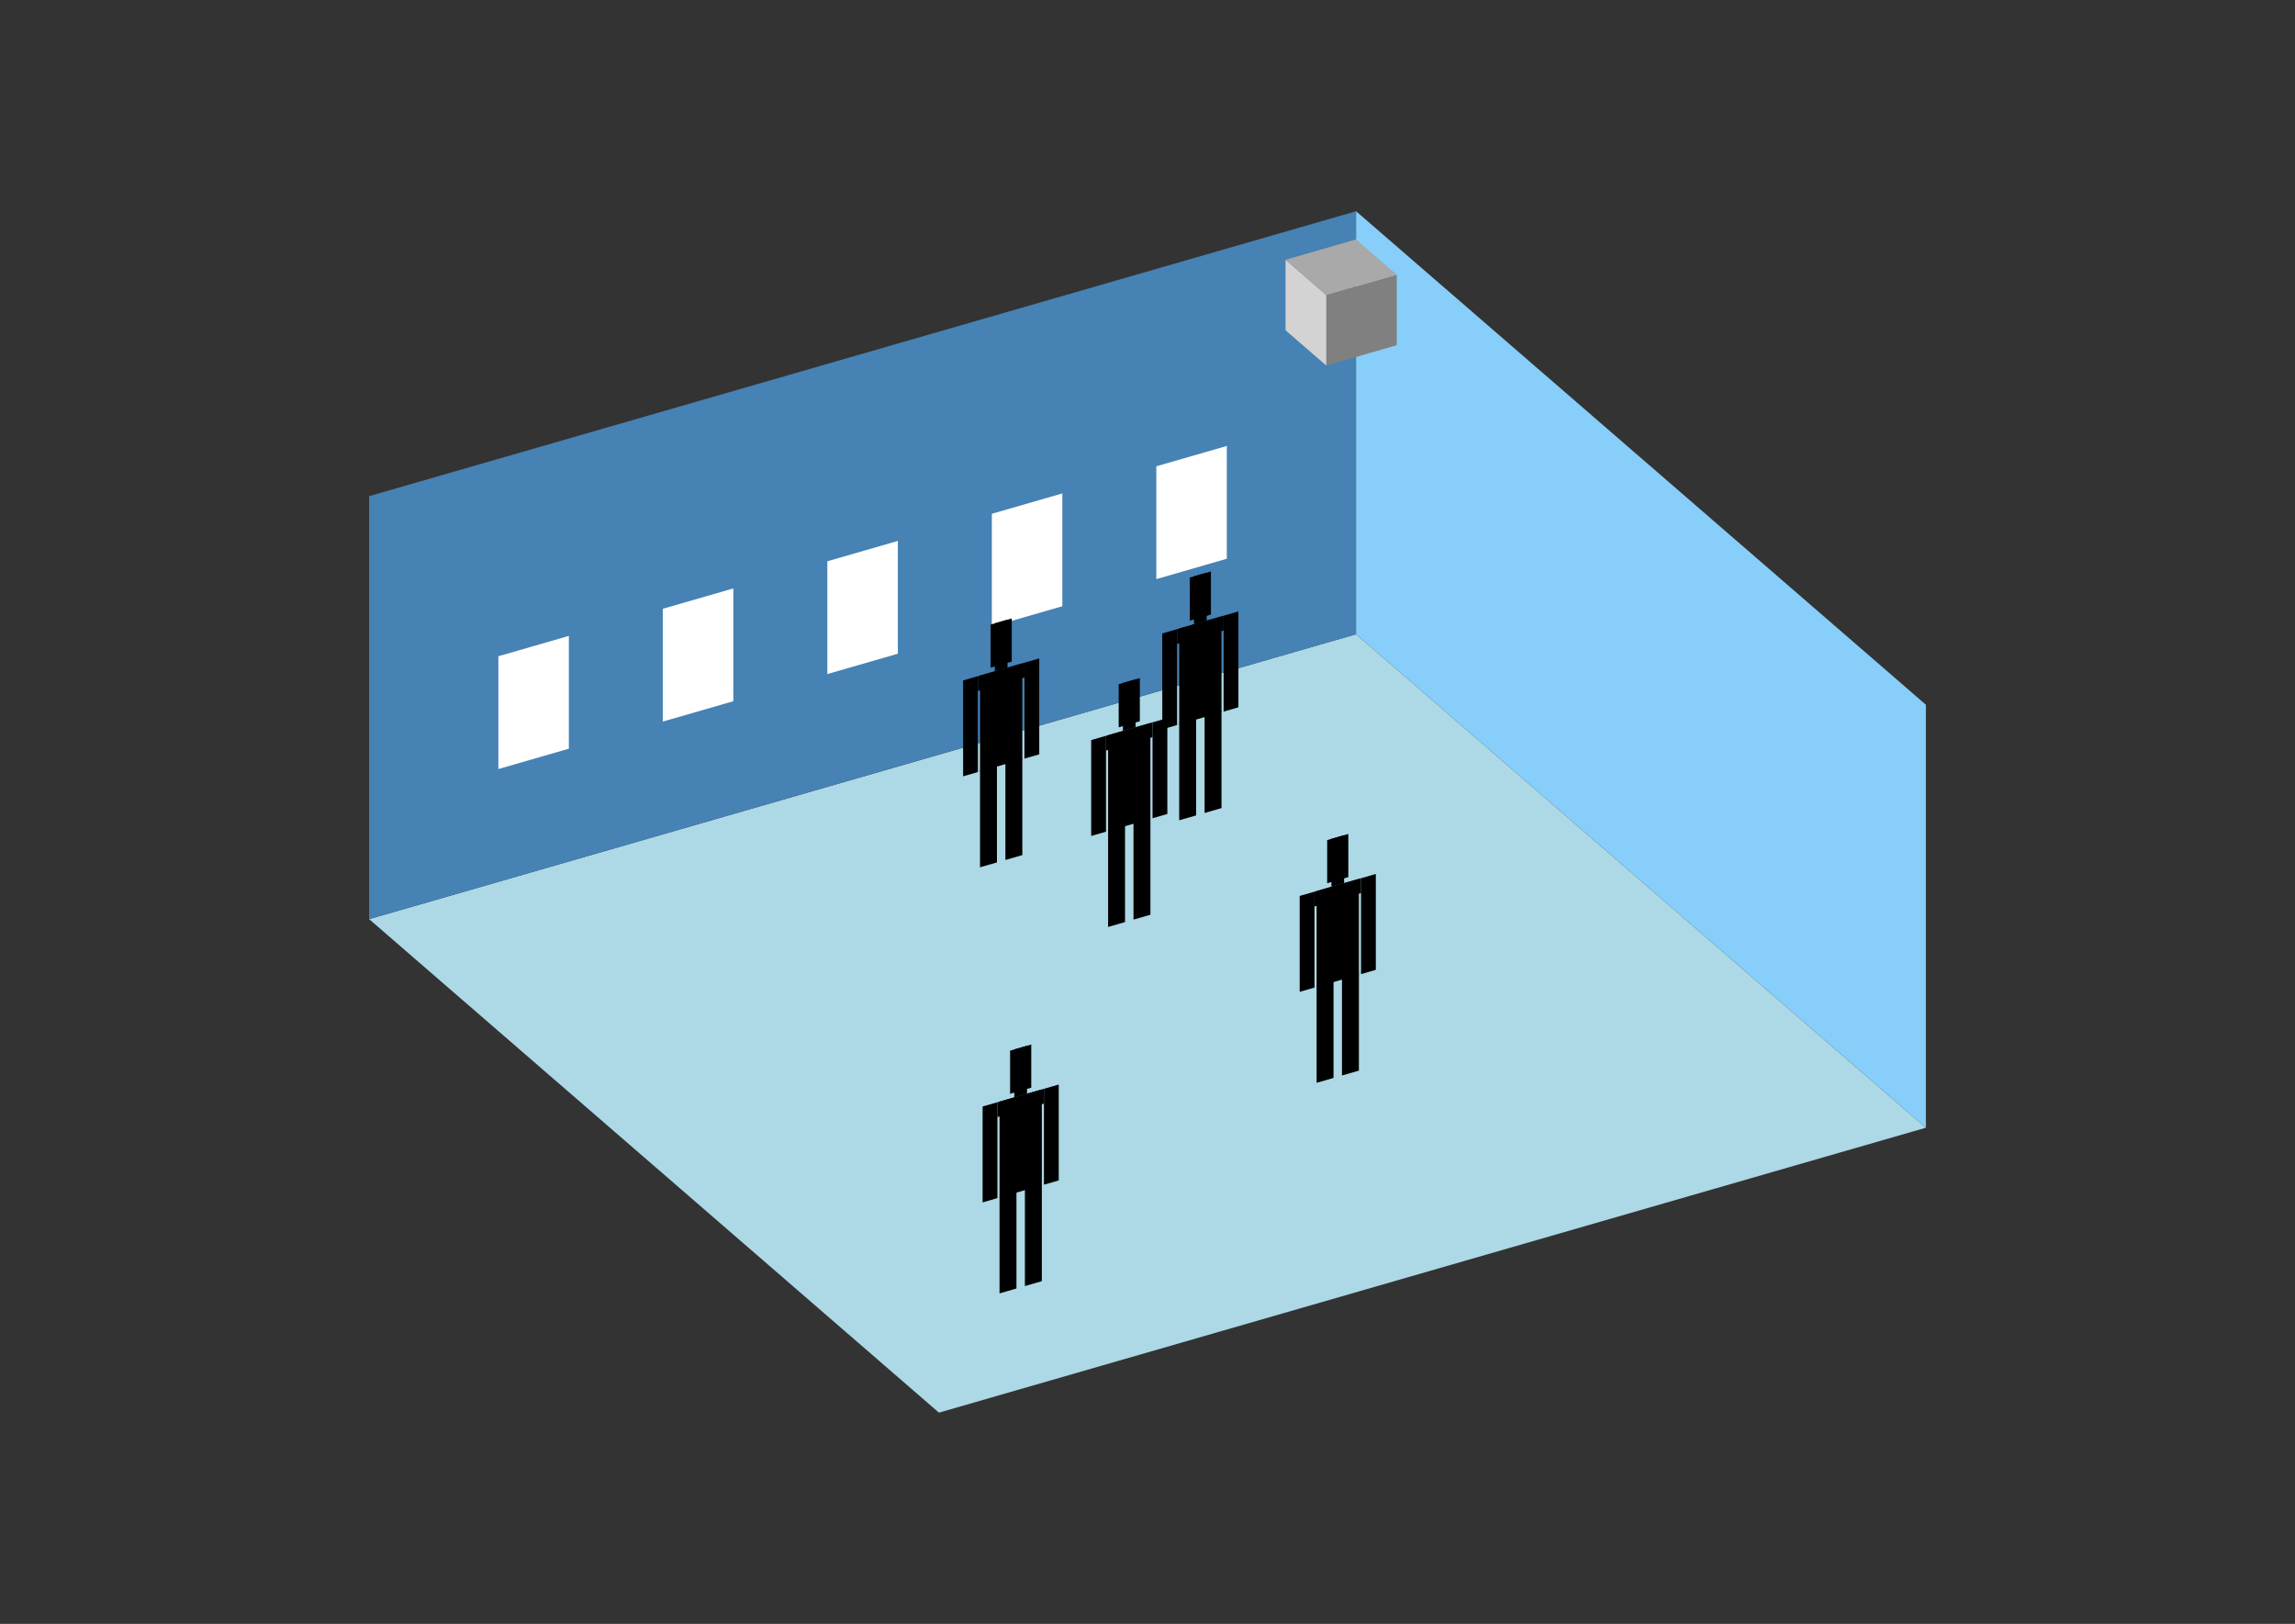 <?xml version="1.0" encoding="UTF-8"?>
<svg
  xmlns="http://www.w3.org/2000/svg"
  width="848"
  height="600"
  style="background-color:white"
>
  <rect width="100%" height="100%" fill="#333333" stroke="none"/>
  <polygon fill="lightblue" points="346.935,521.95 136.39,339.612 501.065,234.34 711.61,416.677" />
  <polygon fill="steelblue" points="136.39,339.612 136.39,183.323 501.065,78.05 501.065,234.34" />
  <polygon fill="lightskyblue" points="711.61,416.677 711.61,260.388 501.065,78.05 501.065,234.34" />
  <polygon fill="white" points="184.145,284.149 184.145,242.472 210.193,234.953 210.193,276.63" />
  <polygon fill="white" points="244.924,266.604 244.924,224.927 270.972,217.407 270.972,259.084" />
  <polygon fill="white" points="305.703,249.058 305.703,207.381 331.751,199.862 331.751,241.539" />
  <polygon fill="white" points="366.482,231.513 366.482,189.836 392.531,182.316 392.531,223.994" />
  <polygon fill="white" points="427.262,213.968 427.262,172.29 453.31,164.771 453.31,206.448" />
  <polygon fill="grey" points="490.056,135.061 490.056,109.013 516.104,101.494 516.104,127.542" />
  <polygon fill="lightgrey" points="490.056,135.061 490.056,109.013 475.017,95.989 475.017,122.037" />
  <polygon fill="darkgrey" points="490.056,109.013 475.017,95.989 501.065,88.469 516.104,101.494" />
  <polygon fill="hsl(324.0,50.0%,73.872%)" points="362.119,320.456 362.119,284.676 368.37,282.871 368.37,318.651" />
  <polygon fill="hsl(324.0,50.0%,73.872%)" points="377.748,315.944 377.748,280.164 371.496,281.969 371.496,317.749" />
  <polygon fill="hsl(324.0,50.0%,73.872%)" points="355.867,286.835 355.867,251.409 361.337,249.83 361.337,285.256" />
  <polygon fill="hsl(324.0,50.0%,73.872%)" points="378.529,280.293 378.529,244.867 383.999,243.288 383.999,278.714" />
  <polygon fill="hsl(324.0,50.0%,73.872%)" points="361.337,255.3 361.337,249.83 378.529,244.867 378.529,250.338" />
  <polygon fill="hsl(324.0,50.0%,73.872%)" points="362.119,285.03 362.119,249.605 377.748,245.093 377.748,280.519" />
  <polygon fill="hsl(324.0,50.0%,73.872%)" points="366.026,246.705 366.026,230.764 373.84,228.508 373.84,244.45" />
  <polygon fill="hsl(324.0,50.0%,73.872%)" points="367.589,248.026 367.589,230.313 372.278,228.959 372.278,246.672" />
  <polygon fill="hsl(324.0,50.0%,73.075%)" points="435.713,303.086 435.713,267.307 441.964,265.502 441.964,301.282" />
  <polygon fill="hsl(324.0,50.0%,73.075%)" points="451.342,298.575 451.342,262.795 445.09,264.6 445.09,300.379" />
  <polygon fill="hsl(324.0,50.0%,73.075%)" points="429.461,269.466 429.461,234.04 434.931,232.461 434.931,267.886" />
  <polygon fill="hsl(324.0,50.0%,73.075%)" points="452.123,262.924 452.123,227.498 457.593,225.919 457.593,261.345" />
  <polygon fill="hsl(324.0,50.0%,73.075%)" points="434.931,237.931 434.931,232.461 452.123,227.498 452.123,232.968" />
  <polygon fill="hsl(324.0,50.0%,73.075%)" points="435.713,267.661 435.713,232.235 451.342,227.724 451.342,263.149" />
  <polygon fill="hsl(324.0,50.0%,73.075%)" points="439.62,229.336 439.62,213.395 447.434,211.139 447.434,227.08" />
  <polygon fill="hsl(324.0,50.0%,73.075%)" points="441.183,230.656 441.183,212.943 445.872,211.59 445.872,229.303" />
  <polygon fill="hsl(324.0,50.0%,66.53%)" points="409.448,342.492 409.448,306.712 415.7,304.908 415.7,340.688" />
  <polygon fill="hsl(324.0,50.0%,66.53%)" points="425.077,337.98 425.077,302.201 418.826,304.005 418.826,339.785" />
  <polygon fill="hsl(324.0,50.0%,66.53%)" points="403.197,308.871 403.197,273.446 408.667,271.867 408.667,307.292" />
  <polygon fill="hsl(324.0,50.0%,66.53%)" points="425.859,302.329 425.859,266.904 431.329,265.325 431.329,300.75" />
  <polygon fill="hsl(324.0,50.0%,66.53%)" points="408.667,277.337 408.667,271.867 425.859,266.904 425.859,272.374" />
  <polygon fill="hsl(324.0,50.0%,66.53%)" points="409.448,307.067 409.448,271.641 425.077,267.129 425.077,302.555" />
  <polygon fill="hsl(324.0,50.0%,66.53%)" points="413.356,268.742 413.356,252.8 421.17,250.544 421.17,266.486" />
  <polygon fill="hsl(324.0,50.0%,66.53%)" points="414.919,270.062 414.919,252.349 419.607,250.996 419.607,268.708" />
  <polygon fill="hsl(324.0,50.0%,50.111%)" points="486.483,400.085 486.483,364.305 492.735,362.5 492.735,398.28" />
  <polygon fill="hsl(324.0,50.0%,50.111%)" points="502.112,395.573 502.112,359.793 495.861,361.598 495.861,397.378" />
  <polygon fill="hsl(324.0,50.0%,50.111%)" points="480.232,366.464 480.232,331.038 485.702,329.459 485.702,364.885" />
  <polygon fill="hsl(324.0,50.0%,50.111%)" points="502.894,359.922 502.894,324.497 508.364,322.917 508.364,358.343" />
  <polygon fill="hsl(324.0,50.0%,50.111%)" points="485.702,334.929 485.702,329.459 502.894,324.497 502.894,329.967" />
  <polygon fill="hsl(324.0,50.0%,50.111%)" points="486.483,364.659 486.483,329.234 502.112,324.722 502.112,360.148" />
  <polygon fill="hsl(324.0,50.0%,50.111%)" points="490.391,326.335 490.391,310.393 498.205,308.137 498.205,324.079" />
  <polygon fill="hsl(324.0,50.0%,50.111%)" points="491.953,327.655 491.953,309.942 496.642,308.588 496.642,326.301" />
  <polygon fill="hsl(324.0,50.0%,41.066%)" points="369.326,477.885 369.326,442.105 375.578,440.3 375.578,476.08" />
  <polygon fill="hsl(324.0,50.0%,41.066%)" points="384.955,473.373 384.955,437.593 378.704,439.398 378.704,475.178" />
  <polygon fill="hsl(324.0,50.0%,41.066%)" points="363.075,444.264 363.075,408.838 368.545,407.259 368.545,442.685" />
  <polygon fill="hsl(324.0,50.0%,41.066%)" points="385.737,437.722 385.737,402.296 391.207,400.717 391.207,436.143" />
  <polygon fill="hsl(324.0,50.0%,41.066%)" points="368.545,412.729 368.545,407.259 385.737,402.296 385.737,407.767" />
  <polygon fill="hsl(324.0,50.0%,41.066%)" points="369.326,442.459 369.326,407.034 384.955,402.522 384.955,437.948" />
  <polygon fill="hsl(324.0,50.0%,41.066%)" points="373.234,404.135 373.234,388.193 381.048,385.937 381.048,401.879" />
  <polygon fill="hsl(324.0,50.0%,41.066%)" points="374.797,405.455 374.797,387.742 379.485,386.388 379.485,404.101" />
</svg>
